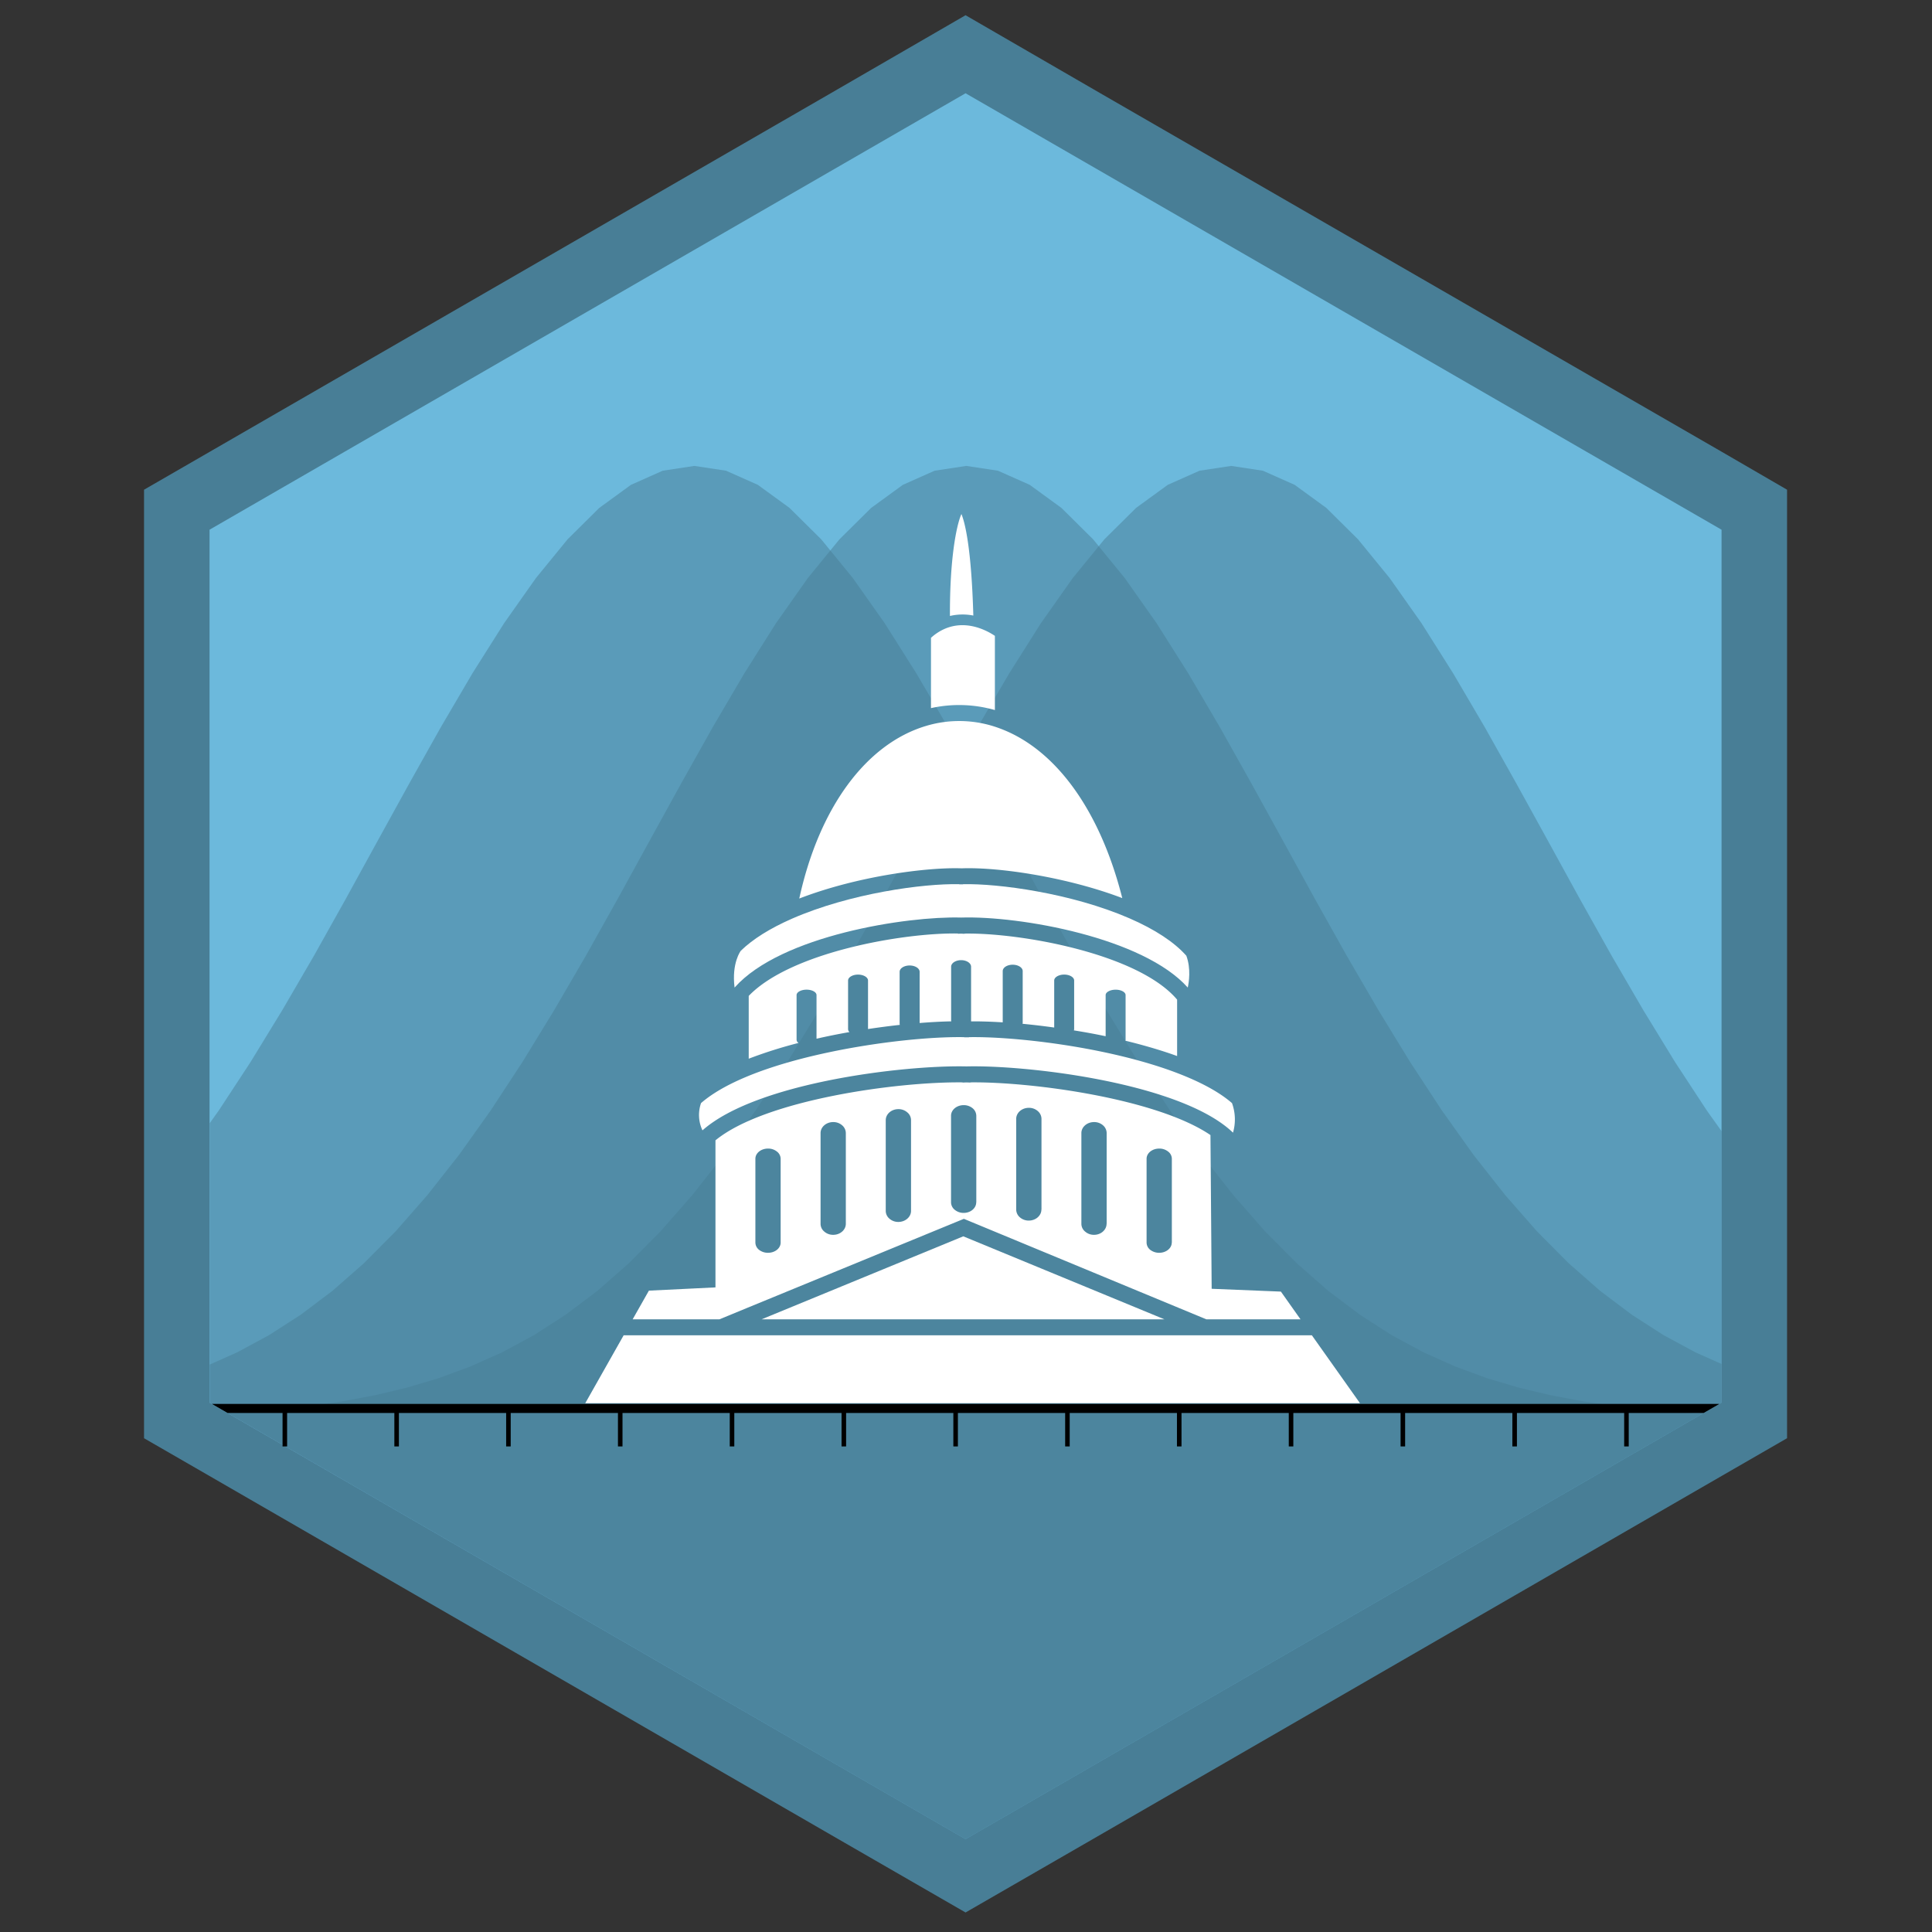 <svg xmlns="http://www.w3.org/2000/svg" xmlns:xlink="http://www.w3.org/1999/xlink" viewBox="0 0 850.39 850.39"><rect x="0" y="0" width="850.39" height="850.39" fill="#333333" stroke="none"/><defs><style>.cls-1,.cls-10,.cls-12{fill:none;}.cls-2{clip-path:url(#clip-path);}.cls-3{fill:#6cb9dc;}.cls-4{fill:#dea449;}.cls-5{clip-path:url(#clip-path-2);}.cls-6,.cls-8{fill:#487e96;}.cls-7{clip-path:url(#clip-path-3);}.cls-8{opacity:0.5;}.cls-9{clip-path:url(#clip-path-4);}.cls-10,.cls-12{stroke:#000;stroke-miterlimit:10;}.cls-10{stroke-width:4px;}.cls-11{fill:#fff;}.cls-12{stroke-width:2px;}</style><clipPath id="clip-path"><polygon class="cls-1" points="-404.2 6.2 -45.5 213.3 -45.5 635.5 -404.2 843.9 -770.9 635.5 -770.9 213.3 -404.2 6.2"/></clipPath><clipPath id="clip-path-2"><polygon class="cls-1" points="426.96 13 780 216.82 780 632.36 426.96 837.47 66.05 632.36 66.05 216.82 426.96 13"/></clipPath><clipPath id="clip-path-3"><polygon class="cls-1" points="-402.44 33.74 -68.1 226.77 -68.1 620.3 -406.2 815.5 -744.23 620.3 -744.23 226.77 -402.44 33.74"/></clipPath><clipPath id="clip-path-4"><polygon class="cls-1" points="428.7 40.1 757.75 230.09 757.75 617.4 425 809.51 92.31 617.4 92.31 230.09 428.7 40.1"/></clipPath></defs><title>dspm_square</title><g id="Layer_1" data-name="Layer 1"><g class="cls-2"><circle class="cls-3" cx="-408.2" cy="436.3" r="442.1"/></g><path class="cls-4" d="M228.74,668.08l.89-.88h-.3Z"/><g class="cls-5"><circle class="cls-3" cx="423.03" cy="436.3" r="435.12"/></g><path class="cls-6" d="M757.76,198.81,484.34,41.05,425,6.7,365.65,41.05,92.23,198.91,63.4,215.55v417.5l28.83,16.63L369,809.51l56,32.29,56-32.29L757.76,649.68l28.83-16.63V215.55Zm0,418.59L425,809.51,92.23,617.4V233.16L425,41.05h0L757.76,233.16Z"/><path class="cls-4" d="M424.5,600.47l.89-.89h-.3Z"/></g><g id="Layer_2" data-name="Layer 2"><g class="cls-7"><polygon class="cls-8" points="41.64 625.12 33.59 624.59 19.42 623.33 5.26 621.7 -8.91 619.62 -23.11 616.93 -37.28 613.55 -51.44 609.33 -65.61 604.12 -79.82 597.78 -93.98 590.13 -108.15 581.02 -122.36 570.33 -136.52 557.9 -150.69 543.63 -164.85 527.48 -179.06 509.43 -193.22 489.54 -207.39 467.93 -221.55 444.77 -235.76 420.38 -249.93 395.07 -264.09 369.27 -278.3 343.47 -292.46 318.22 -306.63 294.08 -320.79 271.66 -335 251.52 -349.17 234.18 -363.33 220.14 -377.5 209.83 -391.7 203.5 -405.87 201.37 -420.04 203.5 -434.24 209.83 -448.41 220.14 -462.57 234.18 -476.74 251.52 -490.95 271.66 -505.11 294.08 -519.28 318.22 -533.44 343.47 -547.65 369.27 -561.81 395.07 -575.98 420.38 -590.19 444.77 -604.35 467.93 -618.52 489.54 -632.68 509.43 -646.89 527.48 -661.06 543.63 -675.22 557.9 -689.38 570.33 -703.59 581.02 -717.76 590.13 -731.92 597.78 -746.13 604.12 -760.3 609.33 -774.46 613.55 -788.63 616.93 -802.84 619.62 -817 621.7 -831.16 623.33 -845.33 624.59 -853.38 625.12 -1114.72 625.12 -1114.72 991.2 302.98 991.2 302.98 625.12 41.64 625.12"/><polygon class="cls-8" points="160.11 625.12 152.06 624.59 137.9 623.33 123.73 621.7 109.57 619.62 95.36 616.93 81.19 613.55 67.03 609.33 52.87 604.12 38.66 597.78 24.49 590.13 10.33 581.02 -3.88 570.33 -18.05 557.9 -32.21 543.63 -46.38 527.48 -60.58 509.43 -74.75 489.54 -88.91 467.93 -103.08 444.77 -117.29 420.38 -131.45 395.07 -145.62 369.27 -159.82 343.47 -173.99 318.22 -188.16 294.08 -202.32 271.66 -216.53 251.52 -230.69 234.18 -244.86 220.14 -259.02 209.83 -273.23 203.5 -287.4 201.37 -301.56 203.5 -315.77 209.83 -329.94 220.14 -344.1 234.18 -358.26 251.52 -372.47 271.66 -386.64 294.08 -400.8 318.22 -414.97 343.47 -429.18 369.27 -443.34 395.07 -457.51 420.38 -471.71 444.77 -485.88 467.93 -500.04 489.54 -514.21 509.43 -528.42 527.48 -542.58 543.63 -556.75 557.9 -570.91 570.33 -585.12 581.02 -599.28 590.13 -613.45 597.78 -627.66 604.12 -641.82 609.33 -655.99 613.55 -670.15 616.93 -684.36 619.62 -698.53 621.7 -712.69 623.33 -726.86 624.59 -734.9 625.12 -996.25 625.12 -996.25 991.2 421.46 991.2 421.46 625.12 160.11 625.12"/><polygon class="cls-8" points="-79.96 625.12 -88.01 624.59 -102.17 623.33 -116.34 621.7 -130.5 619.62 -144.71 616.93 -158.88 613.55 -173.04 609.33 -187.21 604.12 -201.42 597.78 -215.58 590.13 -229.75 581.02 -243.95 570.33 -258.12 557.9 -272.28 543.63 -286.45 527.48 -300.66 509.43 -314.82 489.54 -328.99 467.93 -343.15 444.77 -357.36 420.38 -371.52 395.07 -385.69 369.27 -399.9 343.47 -414.06 318.22 -428.23 294.08 -442.39 271.66 -456.6 251.52 -470.77 234.18 -484.93 220.14 -499.1 209.83 -513.3 203.5 -527.47 201.37 -541.63 203.5 -555.84 209.83 -570.01 220.14 -584.17 234.18 -598.34 251.52 -612.55 271.66 -626.71 294.08 -640.88 318.22 -655.04 343.47 -669.25 369.27 -683.41 395.07 -697.58 420.38 -711.79 444.77 -725.95 467.93 -740.12 489.54 -754.28 509.43 -768.49 527.48 -782.65 543.63 -796.82 557.9 -810.98 570.33 -825.19 581.02 -839.36 590.13 -853.52 597.78 -867.73 604.12 -881.9 609.33 -896.06 613.55 -910.23 616.93 -924.43 619.62 -938.6 621.7 -952.76 623.33 -966.93 624.59 -974.98 625.12 -1236.32 625.12 -1236.32 991.2 181.38 991.2 181.38 625.12 -79.96 625.12"/></g><g class="cls-9"><polygon class="cls-8" points="865.76 622.15 857.84 621.62 843.9 620.38 829.96 618.78 816.02 616.73 802.03 614.08 788.09 610.76 774.15 606.61 760.21 601.47 746.23 595.23 732.28 587.71 718.34 578.74 704.36 568.22 690.42 555.98 676.48 541.95 662.54 526.05 648.55 508.28 634.61 488.71 620.67 467.44 606.73 444.65 592.75 420.63 578.8 395.72 564.86 370.33 550.88 344.94 536.94 320.09 523 296.34 509.06 274.27 495.07 254.44 481.13 237.37 467.19 223.56 453.25 213.41 439.26 207.19 425.32 205.08 411.38 207.19 397.4 213.41 383.46 223.56 369.51 237.37 355.57 254.44 341.59 274.27 327.65 296.34 313.71 320.09 299.77 344.94 285.78 370.33 271.84 395.72 257.9 420.63 243.92 444.65 229.97 467.44 216.03 488.71 202.09 508.28 188.11 526.05 174.17 541.95 160.23 555.98 146.28 568.22 132.3 578.74 118.36 587.71 104.42 595.23 90.43 601.47 76.49 606.61 62.55 610.76 48.61 614.08 34.63 616.73 20.69 618.78 6.75 620.38 -7.2 621.62 -15.12 622.15 -272.34 622.15 -272.34 982.44 1122.98 982.44 1122.98 622.15 865.76 622.15"/><polygon class="cls-8" points="982.37 622.15 974.44 621.62 960.5 620.38 946.56 618.78 932.62 616.73 918.64 614.08 904.7 610.76 890.75 606.61 876.81 601.47 862.83 595.23 848.89 587.71 834.95 578.74 820.96 568.22 807.02 555.98 793.08 541.95 779.14 526.05 765.15 508.28 751.21 488.71 737.27 467.44 723.33 444.65 709.35 420.63 695.41 395.72 681.47 370.33 667.48 344.94 653.54 320.09 639.6 296.34 625.66 274.27 611.67 254.44 597.73 237.37 583.79 223.56 569.85 213.41 555.87 207.19 541.92 205.08 527.98 207.19 514 213.41 500.06 223.56 486.12 237.37 472.18 254.44 458.19 274.27 444.25 296.34 430.31 320.09 416.37 344.94 402.38 370.33 388.44 395.72 374.5 420.63 360.52 444.65 346.58 467.44 332.64 488.71 318.69 508.28 304.71 526.05 290.77 541.95 276.83 555.98 262.89 568.22 248.9 578.74 234.96 587.71 221.02 595.23 207.04 601.47 193.1 606.61 179.16 610.76 165.21 614.08 151.23 616.73 137.29 618.78 123.35 620.38 109.41 621.62 101.48 622.15 -155.73 622.15 -155.73 982.44 1239.58 982.44 1239.58 622.15 982.37 622.15"/><polygon class="cls-8" points="746.09 622.15 738.16 621.62 724.22 620.38 710.28 618.78 696.34 616.73 682.36 614.08 668.41 610.76 654.47 606.61 640.53 601.47 626.55 595.23 612.61 587.71 598.66 578.74 584.68 568.22 570.74 555.98 556.8 541.95 542.86 526.05 528.87 508.28 514.93 488.71 500.99 467.44 487.05 444.65 473.07 420.63 459.13 395.72 445.18 370.33 431.2 344.94 417.26 320.09 403.32 296.34 389.38 274.27 375.39 254.44 361.45 237.37 347.51 223.56 333.57 213.41 319.58 207.19 305.64 205.08 291.7 207.19 277.72 213.41 263.78 223.56 249.84 237.37 235.9 254.44 221.91 274.27 207.97 296.34 194.03 320.09 180.09 344.94 166.1 370.33 152.16 395.72 138.22 420.63 124.24 444.65 110.3 467.44 96.36 488.71 82.41 508.28 68.43 526.05 54.49 541.95 40.55 555.98 26.61 568.22 12.62 578.74 -1.32 587.71 -15.26 595.23 -29.24 601.47 -43.19 606.61 -57.13 610.76 -71.07 614.08 -85.05 616.73 -98.99 618.78 -112.93 620.38 -126.88 621.62 -134.8 622.15 -392.01 622.15 -392.01 982.44 1003.3 982.44 1003.3 622.15 746.09 622.15"/><line class="cls-10" x1="12.11" y1="619.94" x2="811.94" y2="619.94"/></g></g><g id="Layer_3" data-name="Layer 3"><polygon class="cls-11" points="598.61 617.63 257.61 617.63 274.51 587.74 577.43 587.74 598.61 617.63"/><path class="cls-11" d="M563.8,568.51l8.64,12.21H531L424.26,536.48h0l-95.45,39.23,0,0-12.13,5H278.47l7.15-12.62,29.3-1.43V501.93c21.74-17.85,80-25.86,108.78-25.51v.08l1.61-.06h.19l1.66.06v-.08c26.59-.33,81.77,7,105.64,23.19l.53,67.66Zm-48-21.57V510.05a4,4,0,0,0-1.64-3.18,6.12,6.12,0,0,0-3.93-1.31c-3.07,0-5.55,2-5.55,4.49v36.89a4.15,4.15,0,0,0,1.61,3.19,6.4,6.4,0,0,0,3.94,1.3C513.28,551.43,515.76,549.43,515.76,546.94Zm-28.69-8.29V498.73a4.58,4.58,0,0,0-1.61-3.41,5.87,5.87,0,0,0-3.94-1.43c-3.09,0-5.58,2.18-5.58,4.84v39.92a4.42,4.42,0,0,0,1.65,3.44,5.81,5.81,0,0,0,3.93,1.43C484.58,543.53,487.07,541.34,487.07,538.65Zm-28.69-6.25V492.49a4.56,4.56,0,0,0-1.64-3.45,5.85,5.85,0,0,0-3.93-1.42c-3.07,0-5.56,2.18-5.56,4.87V532.4a4.58,4.58,0,0,0,1.62,3.42,5.89,5.89,0,0,0,3.93,1.43C455.9,537.25,458.38,535.07,458.38,532.4Zm-28.69-3.16V491.11a4.43,4.43,0,0,0-1.62-3.31,6.11,6.11,0,0,0-3.93-1.36c-3.09,0-5.57,2.09-5.57,4.66v38.13a4.26,4.26,0,0,0,1.64,3.28,6.07,6.07,0,0,0,3.93,1.36C427.2,533.88,429.69,531.79,429.69,529.24ZM401,533V493.06a4.42,4.42,0,0,0-1.64-3.43,5.83,5.83,0,0,0-3.94-1.43c-3.07,0-5.55,2.18-5.55,4.87V533a4.52,4.52,0,0,0,1.62,3.41,5.87,5.87,0,0,0,3.93,1.44C398.51,537.84,401,535.65,401,533Zm-28.7,5.67V498.73a4.56,4.56,0,0,0-1.62-3.41,5.83,5.83,0,0,0-3.93-1.43c-3.09,0-5.57,2.18-5.57,4.84v39.92a4.41,4.41,0,0,0,1.64,3.44,5.79,5.79,0,0,0,3.93,1.43C369.82,543.53,372.3,541.34,372.3,538.65Zm-28.69,8.29V510.05a4.06,4.06,0,0,0-1.64-3.18,6.1,6.1,0,0,0-3.93-1.31c-3.07,0-5.55,2-5.55,4.49v36.89a4.16,4.16,0,0,0,1.62,3.19,6.35,6.35,0,0,0,3.93,1.3C341.13,551.43,343.61,549.43,343.61,546.94Z"/><path class="cls-11" d="M542.28,485.55a21,21,0,0,1,.44,13,43,43,0,0,0-4.36-3.64c-25.87-19-87.05-26.13-112.86-25.52h-.19c-27.92-.61-92.5,7.21-116.11,28.15a15.83,15.83,0,0,1-.63-12c4.59-4,11.05-7.8,19.27-11.29,29-12.34,74.13-18.16,96.53-17.73v.05c.3,0,.61,0,1,0h.14c.34,0,.65,0,1,0v-.05c18.73-.35,57.43,3.77,87.58,14.3C526.6,475.23,536.11,480.17,542.28,485.55Z"/><path class="cls-11" d="M522.81,434.68c-19.65-22-73.8-31.59-99.7-30.81H423c-23.8-.67-79.15,7.86-99.58,30.72,0,.05-.07.06-.09.11-1.37-10.88,2.74-16.21,2.74-16.21,5.32-5.16,12.88-9.88,22.53-14.12,25.48-11.15,57.88-15.56,73.62-15.18v.07c.25,0,.49,0,.84,0h.12c.25,0,.48,0,.72,0v-.07c15.44-.37,47.69,3.93,73.2,15,11.24,4.88,19.69,10.43,25.08,16.48C524.3,426.46,523.28,432.47,522.81,434.68Z"/><path class="cls-11" d="M518.12,440v24.83c-.58-.22-1.16-.42-1.75-.63-6.7-2.34-13.82-4.36-21-6.12a.92.92,0,0,0,.07-.38V438c0-1.33-2-2.38-4.37-2.38s-4.41,1.05-4.41,2.38v18.11c-4.71-1-9.42-1.85-14-2.58a1.3,1.3,0,0,0,.14-.58V431.57c0-1.43-2-2.6-4.38-2.6s-4.4,1.17-4.4,2.6v20.71c-4.83-.68-9.52-1.22-13.94-1.65a1.54,1.54,0,0,0,.07-.42V427.43c0-1.55-2-2.8-4.41-2.8s-4.38,1.25-4.38,2.8V450c-5.28-.33-10-.47-13.93-.42a1.11,1.11,0,0,0,0-.36V425.5c0-1.59-2-2.88-4.38-2.88s-4.4,1.29-4.4,2.88v23.68a1.06,1.06,0,0,0,.07.38c-4.17.07-8.85.33-13.93.73V427.76c0-1.55-2-2.79-4.41-2.79s-4.4,1.24-4.4,2.79v22.81a1.46,1.46,0,0,0,.09.54c-4.47.49-9.16,1.1-14,1.83V431.58c0-1.43-2-2.6-4.4-2.6s-4.38,1.17-4.38,2.6V453a1.77,1.77,0,0,0,.61,1.28c-4.83.84-9.67,1.83-14.5,2.91V438c0-1.34-2-2.39-4.38-2.39s-4.4,1.06-4.4,2.39v19.67a1.75,1.75,0,0,0,.85,1.39A200.37,200.37,0,0,0,329.56,466V438.36c18.48-19.23,67.95-27.87,92.1-27.47V411c.38,0,.75-.05,1.22-.05h.26l1.4.07v-.09C449.43,410.51,501.12,419.83,518.12,440Z"/><polygon class="cls-11" points="512.55 580.72 335.2 580.72 424 544.18 512.55 580.72"/><path class="cls-11" d="M439.66,320.47c24.9,9,44.53,36.13,54.32,74.84-23.58-9-53.5-13.68-70.57-13.11h-.33c-14.78-.5-45.46,3.33-71.27,13.3,8.67-39.77,29.21-67.95,55.68-75.94A50.64,50.64,0,0,1,439.66,320.47Z"/><path class="cls-11" d="M437.91,279.88v32.66a57.18,57.18,0,0,0-28.13-.85V280.75a21.85,21.85,0,0,1,6.14-4c4.7-2,9.86-2.11,15.34-.21A29.77,29.77,0,0,1,437.91,279.88Z"/><path class="cls-11" d="M423.18,226.25c1.52,3.7,4.38,14.56,5.24,44.69a24.38,24.38,0,0,0-10.29.18C418,246.39,420.91,231.36,423.18,226.25Z"/></g><g id="Layer_4" data-name="Layer 4"><line class="cls-12" x1="420.63" y1="619.94" x2="420.63" y2="636.66"/><line class="cls-12" x1="371.42" y1="619.94" x2="371.42" y2="636.66"/><line class="cls-12" x1="322.21" y1="619.94" x2="322.21" y2="636.66"/><line class="cls-12" x1="273" y1="619.94" x2="273" y2="636.66"/><line class="cls-12" x1="223.79" y1="619.94" x2="223.79" y2="636.66"/><line class="cls-12" x1="174.58" y1="619.94" x2="174.58" y2="636.66"/><line class="cls-12" x1="125.37" y1="619.94" x2="125.37" y2="636.66"/><line class="cls-12" x1="469.84" y1="619.94" x2="469.84" y2="636.66"/><line class="cls-12" x1="519.05" y1="619.94" x2="519.05" y2="636.66"/><line class="cls-12" x1="568.27" y1="619.94" x2="568.27" y2="636.66"/><line class="cls-12" x1="617.48" y1="619.94" x2="617.48" y2="636.66"/><line class="cls-12" x1="666.69" y1="619.94" x2="666.69" y2="636.66"/><line class="cls-12" x1="715.9" y1="619.94" x2="715.9" y2="636.66"/></g></svg>